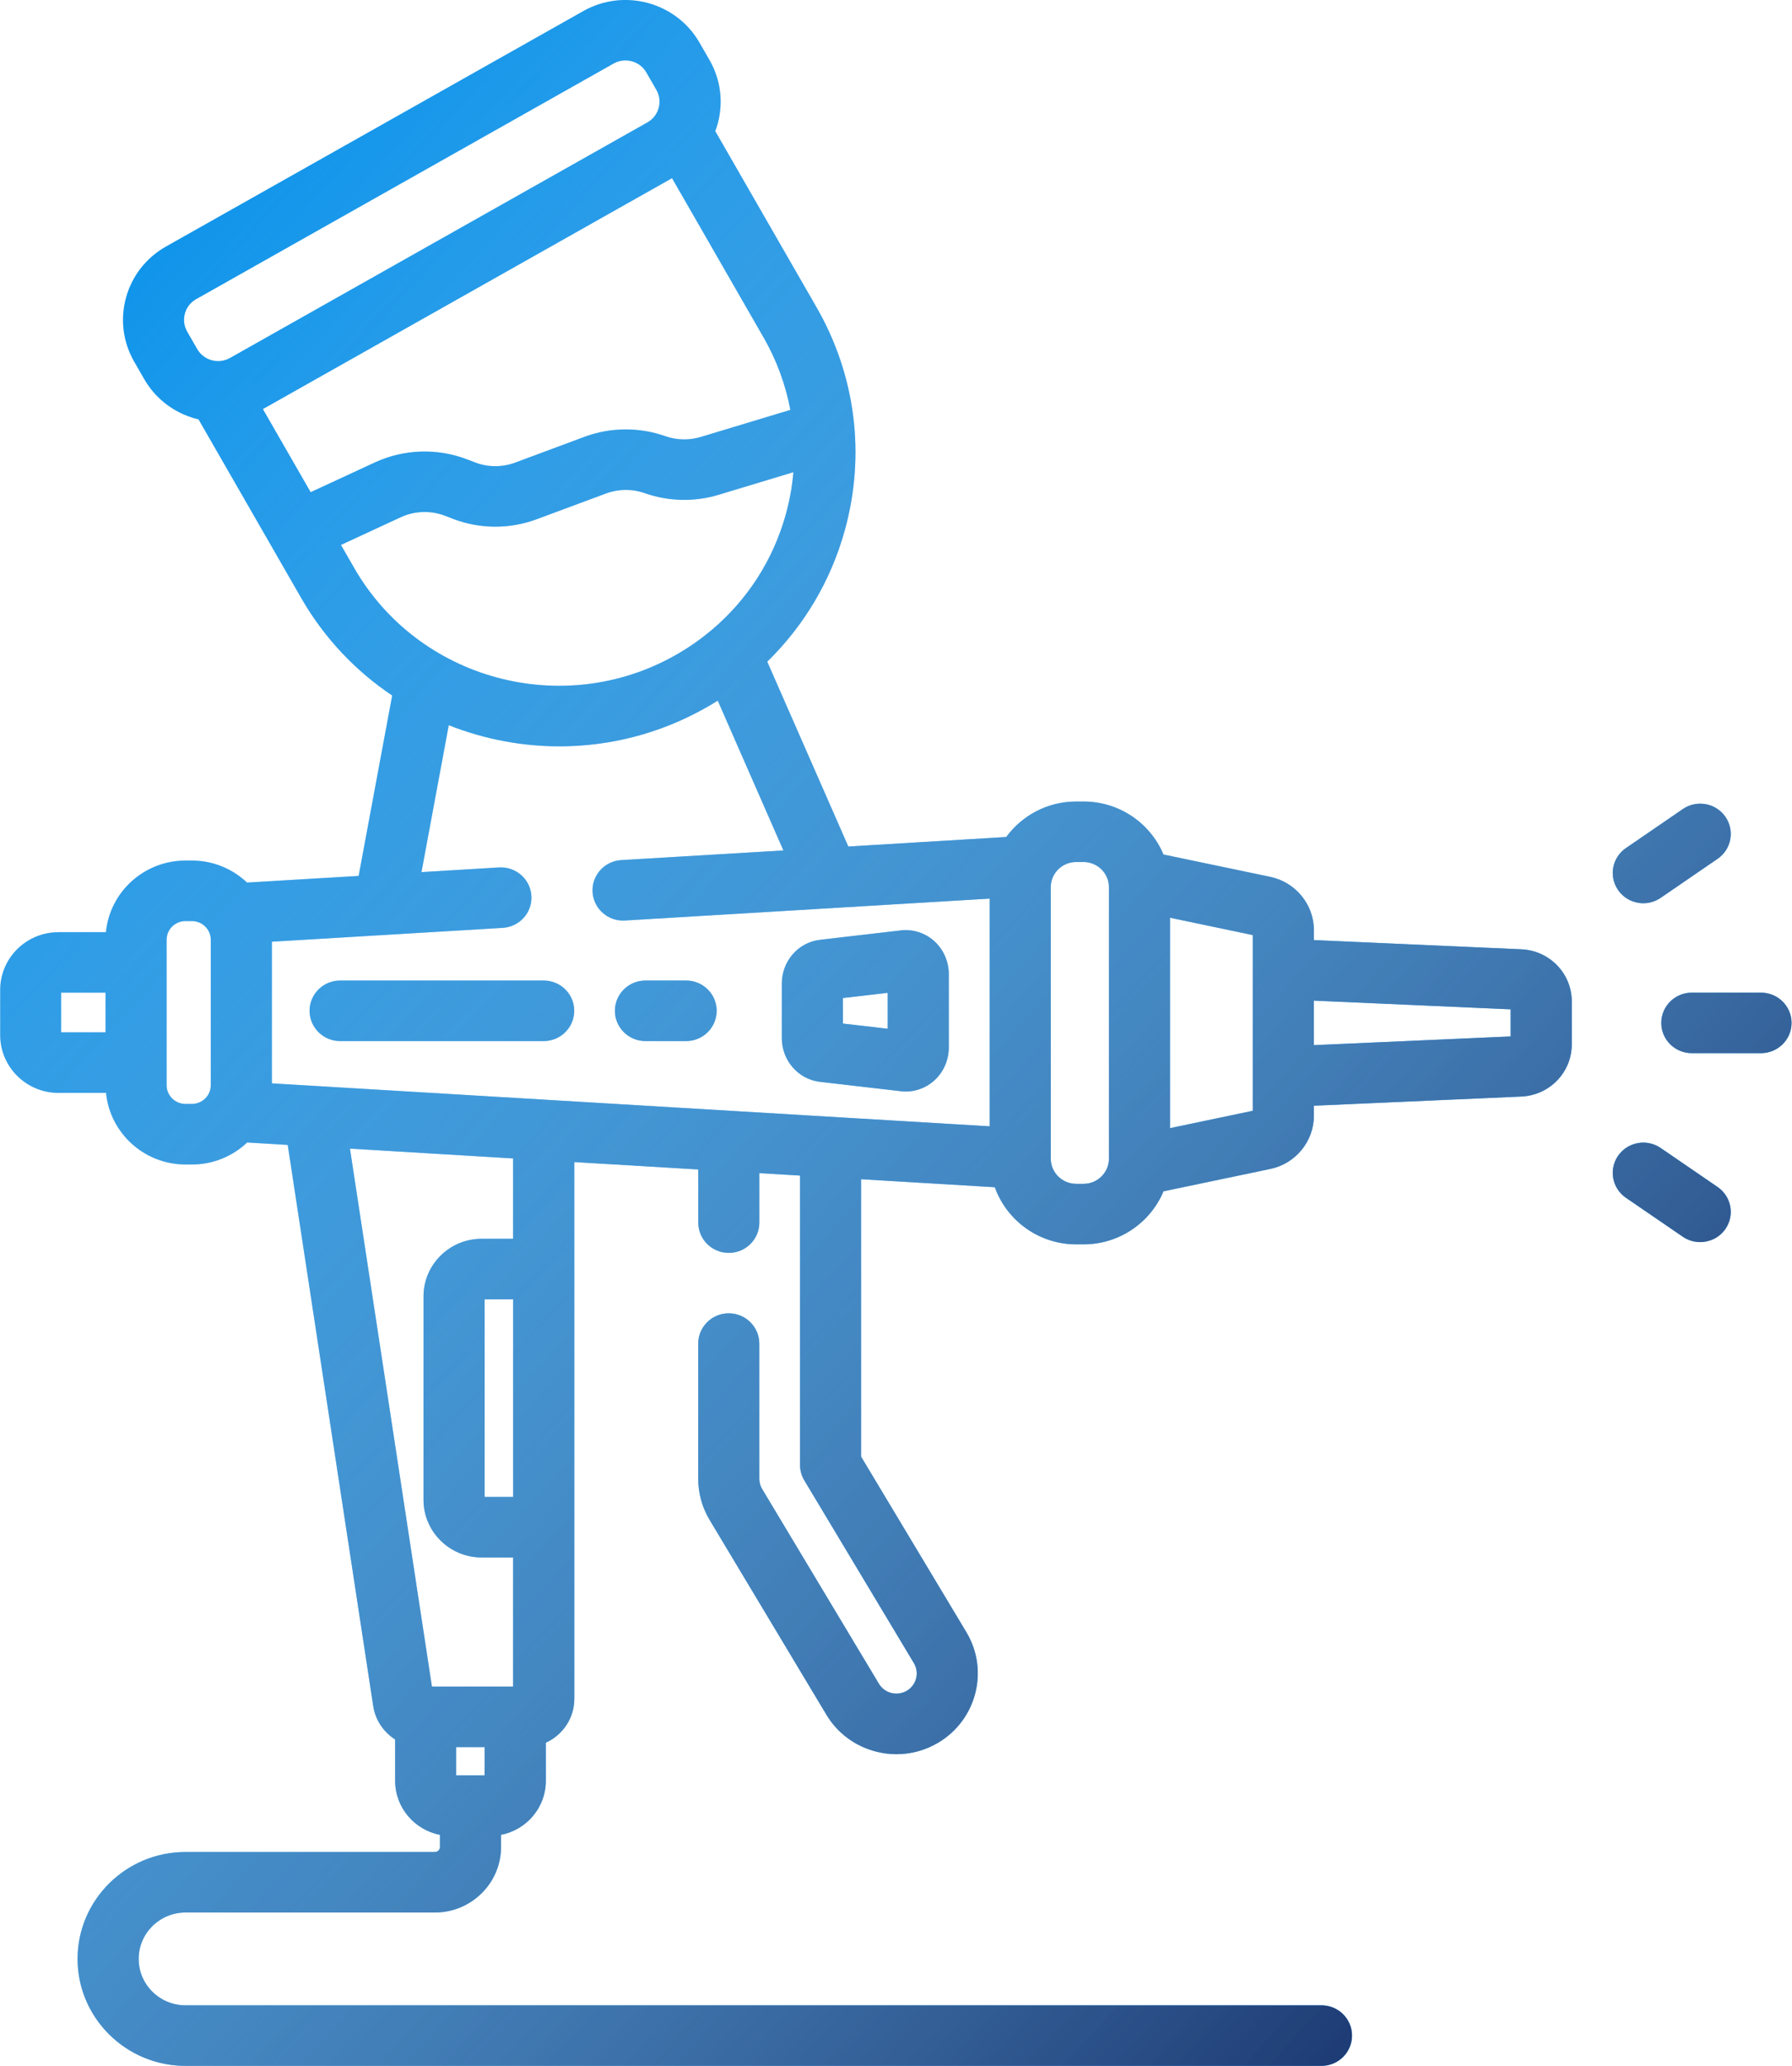 <?xml version="1.0" encoding="UTF-8"?>
<svg id="SVGDoc" width="59" height="68" xmlns="http://www.w3.org/2000/svg" version="1.1" xmlns:xlink="http://www.w3.org/1999/xlink" xmlns:avocode="https://avocode.com/" viewBox="0 0 59 68"><defs><linearGradient id="LinearGradient1290" gradientUnits="userSpaceOnUse" x1="0.004" y1="6.987" x2="59.004" y2="60.999"><stop stop-opacity="0" stop-color="#ffffff" offset="0"></stop><stop stop-opacity="1" stop-color="#0d225d" offset="1"></stop></linearGradient></defs><desc>Generated with Avocode.</desc><g><g><title>Shape 49</title><path d="M1.923,30.677h1.565c0.128,-1.32 1.254,-2.356 2.619,-2.356h0.212c0.703,0 1.342,0.277 1.815,0.724l3.674,-0.219l1.104,-5.937c-1.198,-0.802 -2.232,-1.882 -2.995,-3.208l-3.382,-5.881c-0.031,-0.008 -0.063,-0.013 -0.094,-0.022c-0.722,-0.198 -1.325,-0.66 -1.695,-1.305l-0.328,-0.571c-0.371,-0.646 -0.466,-1.395 -0.268,-2.111c0.198,-0.715 0.666,-1.311 1.317,-1.679l13.738,-7.748c1.344,-0.759 3.06,-0.292 3.825,1.039l0.328,0.571c0.371,0.644 0.466,1.394 0.268,2.11c-0.022,0.078 -0.048,0.155 -0.077,0.231l3.333,5.796c1.29,2.242 1.621,4.851 0.932,7.341c-0.461,1.665 -1.343,3.141 -2.553,4.324l2.669,6.083l5.199,-0.313c0.518,-0.707 1.357,-1.168 2.305,-1.168h0.24c1.186,0 2.204,0.72 2.632,1.744l3.52,0.736c0.83,0.176 1.433,0.911 1.433,1.751v0.329l6.829,0.303c0.931,0.041 1.661,0.796 1.661,1.718v1.41c0,0.921 -0.73,1.677 -1.661,1.718l-6.829,0.302v0.329c0,0.842 -0.603,1.579 -1.433,1.751l-3.519,0.737c-0.428,1.023 -1.447,1.745 -2.632,1.745h-0.24c-1.237,0 -2.289,-0.786 -2.682,-1.88l-4.403,-0.263v9.129l3.467,5.779c0.755,1.258 0.336,2.891 -0.935,3.64c-0.42,0.247 -0.889,0.374 -1.365,0.374c-0.222,0 -0.445,-0.028 -0.666,-0.084c-0.694,-0.175 -1.278,-0.606 -1.643,-1.216l-3.844,-6.409c-0.246,-0.409 -0.376,-0.878 -0.376,-1.355v-4.448c0,-0.55 0.45,-0.997 1.005,-0.997c0.555,0 1.006,0.446 1.006,0.997v4.448c0,0.118 0.033,0.237 0.094,0.338l3.843,6.407c0.092,0.153 0.238,0.262 0.411,0.305c0.173,0.043 0.354,0.018 0.508,-0.073c0.154,-0.09 0.263,-0.235 0.307,-0.407c0.044,-0.171 0.018,-0.351 -0.073,-0.503l-3.608,-6.014c-0.092,-0.154 -0.141,-0.329 -0.141,-0.508v-9.523l-1.34,-0.08v1.629c0,0.549 -0.45,0.995 -1.005,0.995c-0.555,0 -1.005,-0.446 -1.005,-0.995v-1.75l-4.081,-0.243v17.662c0,0.642 -0.385,1.194 -0.938,1.446v1.255c0,0.879 -0.635,1.612 -1.475,1.777v0.399c0,1.189 -0.978,2.157 -2.18,2.157h-8.209c-0.85,0 -1.542,0.685 -1.542,1.527c0,0.843 0.691,1.528 1.542,1.528h37.401c0.555,0 1.005,0.445 1.005,0.995c0,0.55 -0.45,0.997 -1.005,0.997h-37.401c-1.959,0 -3.553,-1.58 -3.553,-3.519c0,-1.94 1.594,-3.519 3.553,-3.519h8.209c0.093,0 0.169,-0.075 0.169,-0.165v-0.399c-0.839,-0.165 -1.475,-0.897 -1.475,-1.777v-1.362c-0.385,-0.246 -0.661,-0.648 -0.726,-1.126l-2.811,-18.441l-1.336,-0.08c-0.473,0.447 -1.111,0.724 -1.815,0.724h-0.211c-1.366,0 -2.491,-1.036 -2.62,-2.356h-1.565c-1.059,0 -1.92,-0.854 -1.92,-1.902v-1.485c-0.001,-1.05 0.861,-1.902 1.919,-1.902zM43.258,34.396l6.479,-0.287v-0.892l-6.479,-0.286zM38.522,37.127l2.725,-0.571v-5.783l-2.725,-0.571zM34.595,38.13c0,0.458 0.376,0.83 0.838,0.83h0.24c0.462,0 0.838,-0.372 0.838,-0.83v-8.932c0,-0.458 -0.376,-0.83 -0.838,-0.83h-0.24c-0.462,0 -0.838,0.372 -0.838,0.83zM21.61,2.958l-0.328,-0.571c-0.217,-0.379 -0.702,-0.509 -1.083,-0.294l-13.738,7.751c-0.184,0.102 -0.317,0.271 -0.373,0.473c-0.056,0.202 -0.029,0.415 0.076,0.598l0.328,0.571c0.105,0.182 0.275,0.313 0.48,0.37c0.205,0.054 0.419,0.028 0.603,-0.077l13.738,-7.75c0.184,-0.103 0.317,-0.272 0.373,-0.475c0.056,-0.201 0.029,-0.414 -0.076,-0.597zM25.134,11.096l-3.008,-5.232l-13.47,7.599l1.572,2.734l2.116,-0.979c0.951,-0.441 2.058,-0.477 3.037,-0.099l0.256,0.098c0.425,0.164 0.895,0.166 1.323,0.008l2.288,-0.851c0.854,-0.316 1.797,-0.323 2.656,-0.02c0.373,0.133 0.786,0.141 1.165,0.027l2.953,-0.892c-0.157,-0.83 -0.453,-1.639 -0.887,-2.393zM25.873,16.925c0.127,-0.458 0.209,-0.922 0.249,-1.385l-2.466,0.745c-0.789,0.24 -1.652,0.219 -2.428,-0.055c-0.412,-0.147 -0.864,-0.142 -1.274,0.01l-2.288,0.85c-0.891,0.33 -1.871,0.324 -2.758,-0.017l-0.256,-0.099c-0.47,-0.18 -1,-0.163 -1.457,0.048l-1.969,0.912l0.437,0.76c2.115,3.678 6.858,4.966 10.571,2.871c0.41,-0.232 0.791,-0.495 1.145,-0.789c0.017,-0.014 0.035,-0.03 0.053,-0.043c1.175,-0.99 2.024,-2.303 2.441,-3.807zM15.017,58.427h0.939v-0.93h-0.939zM14.22,55.504h2.673v-4.248h-1.035c-1.055,0 -1.914,-0.85 -1.914,-1.896v-6.697c0,-1.045 0.858,-1.895 1.914,-1.895h1.035v-2.644l-5.371,-0.323zM16.894,49.264v-6.504h-0.938v6.504zM32.584,37.067v-7.494l-12.01,0.721c-0.553,0.034 -1.031,-0.386 -1.064,-0.934c-0.034,-0.548 0.389,-1.022 0.943,-1.054l5.34,-0.318l-2.162,-4.931c-0.131,0.084 -0.264,0.164 -0.4,0.239c-1.521,0.859 -3.178,1.266 -4.815,1.266c-1.25,0 -2.486,-0.239 -3.641,-0.695l-0.898,4.834l2.555,-0.154c0.555,-0.032 1.031,0.388 1.064,0.936c0.034,0.547 -0.389,1.019 -0.943,1.053l-7.601,0.456v4.661zM5.486,35.714c0,0.34 0.279,0.616 0.621,0.616h0.211c0.343,0 0.622,-0.276 0.622,-0.616v-4.785c0,-0.341 -0.279,-0.616 -0.622,-0.616h-0.211c-0.343,0 -0.621,0.275 -0.621,0.616zM2.013,33.973h1.462v-1.305h-1.462zM26.997,30.929l2.667,-0.31c0.391,-0.044 0.785,0.079 1.082,0.341c0.313,0.276 0.492,0.677 0.492,1.1v2.411c0,0.424 -0.179,0.825 -0.492,1.1c-0.257,0.228 -0.587,0.351 -0.924,0.351c-0.053,0 -0.106,-0.004 -0.158,-0.01l-2.667,-0.309c-0.716,-0.084 -1.256,-0.702 -1.256,-1.439v-1.795c-0,-0.739 0.54,-1.357 1.256,-1.439zM27.752,33.685l1.475,0.171v-1.182l-1.475,0.171zM21.25,32.269h1.341c0.555,0 1.005,0.446 1.005,0.996c0,0.549 -0.45,0.997 -1.005,0.997h-1.341c-0.555,0 -1.005,-0.447 -1.005,-0.997c0,-0.549 0.45,-0.996 1.005,-0.996zM11.198,32.269h6.703c0.555,0 1.005,0.446 1.005,0.996c0,0.549 -0.45,0.997 -1.005,0.997h-6.703c-0.555,0 -1.006,-0.447 -1.006,-0.997c0,-0.549 0.45,-0.996 1.006,-0.996zM55.701,32.668h2.279c0.555,0 1.005,0.445 1.005,0.996c0,0.55 -0.45,0.995 -1.005,0.995h-2.279c-0.555,0 -1.005,-0.445 -1.005,-0.995c0,-0.55 0.45,-0.996 1.005,-0.996zM53.532,27.911l1.874,-1.285c0.457,-0.313 1.083,-0.2 1.399,0.252c0.316,0.454 0.202,1.074 -0.255,1.385l-1.874,1.285c-0.175,0.119 -0.374,0.177 -0.571,0.177c-0.319,0 -0.633,-0.151 -0.828,-0.43c-0.316,-0.452 -0.202,-1.071 0.255,-1.385zM53.277,38.032c0.316,-0.452 0.942,-0.564 1.399,-0.252l1.874,1.284c0.457,0.313 0.571,0.933 0.255,1.385c-0.195,0.279 -0.509,0.428 -0.828,0.428c-0.197,0 -0.397,-0.057 -0.571,-0.176l-1.874,-1.283c-0.457,-0.313 -0.571,-0.934 -0.255,-1.386z" fill="#028fea" fill-opacity="1"></path><path d="M1.923,30.677h1.565c0.128,-1.32 1.254,-2.356 2.619,-2.356h0.212c0.703,0 1.342,0.277 1.815,0.724l3.674,-0.219l1.104,-5.937c-1.198,-0.802 -2.232,-1.882 -2.995,-3.208l-3.382,-5.881c-0.031,-0.008 -0.063,-0.013 -0.094,-0.022c-0.722,-0.198 -1.325,-0.66 -1.695,-1.305l-0.328,-0.571c-0.371,-0.646 -0.466,-1.395 -0.268,-2.111c0.198,-0.715 0.666,-1.311 1.317,-1.679l13.738,-7.748c1.344,-0.759 3.06,-0.292 3.825,1.039l0.328,0.571c0.371,0.644 0.466,1.394 0.268,2.11c-0.022,0.078 -0.048,0.155 -0.077,0.231l3.333,5.796c1.29,2.242 1.621,4.851 0.932,7.341c-0.461,1.665 -1.343,3.141 -2.553,4.324l2.669,6.083l5.199,-0.313c0.518,-0.707 1.357,-1.168 2.305,-1.168h0.24c1.186,0 2.204,0.72 2.632,1.744l3.52,0.736c0.83,0.176 1.433,0.911 1.433,1.751v0.329l6.829,0.303c0.931,0.041 1.661,0.796 1.661,1.718v1.41c0,0.921 -0.73,1.677 -1.661,1.718l-6.829,0.302v0.329c0,0.842 -0.603,1.579 -1.433,1.751l-3.519,0.737c-0.428,1.023 -1.447,1.745 -2.632,1.745h-0.24c-1.237,0 -2.289,-0.786 -2.682,-1.88l-4.403,-0.263v9.129l3.467,5.779c0.755,1.258 0.336,2.891 -0.935,3.64c-0.42,0.247 -0.889,0.374 -1.365,0.374c-0.222,0 -0.445,-0.028 -0.666,-0.084c-0.694,-0.175 -1.278,-0.606 -1.643,-1.216l-3.844,-6.409c-0.246,-0.409 -0.376,-0.878 -0.376,-1.355v-4.448c0,-0.55 0.45,-0.997 1.005,-0.997c0.555,0 1.006,0.446 1.006,0.997v4.448c0,0.118 0.033,0.237 0.094,0.338l3.843,6.407c0.092,0.153 0.238,0.262 0.411,0.305c0.173,0.043 0.354,0.018 0.508,-0.073c0.154,-0.09 0.263,-0.235 0.307,-0.407c0.044,-0.171 0.018,-0.351 -0.073,-0.503l-3.608,-6.014c-0.092,-0.154 -0.141,-0.329 -0.141,-0.508v-9.523l-1.34,-0.08v1.629c0,0.549 -0.45,0.995 -1.005,0.995c-0.555,0 -1.005,-0.446 -1.005,-0.995v-1.75l-4.081,-0.243v17.662c0,0.642 -0.385,1.194 -0.938,1.446v1.255c0,0.879 -0.635,1.612 -1.475,1.777v0.399c0,1.189 -0.978,2.157 -2.18,2.157h-8.209c-0.85,0 -1.542,0.685 -1.542,1.527c0,0.843 0.691,1.528 1.542,1.528h37.401c0.555,0 1.005,0.445 1.005,0.995c0,0.55 -0.45,0.997 -1.005,0.997h-37.401c-1.959,0 -3.553,-1.58 -3.553,-3.519c0,-1.94 1.594,-3.519 3.553,-3.519h8.209c0.093,0 0.169,-0.075 0.169,-0.165v-0.399c-0.839,-0.165 -1.475,-0.897 -1.475,-1.777v-1.362c-0.385,-0.246 -0.661,-0.648 -0.726,-1.126l-2.811,-18.441l-1.336,-0.08c-0.473,0.447 -1.111,0.724 -1.815,0.724h-0.211c-1.366,0 -2.491,-1.036 -2.62,-2.356h-1.565c-1.059,0 -1.92,-0.854 -1.92,-1.902v-1.485c-0.001,-1.05 0.861,-1.902 1.919,-1.902zM43.258,34.396l6.479,-0.287v-0.892l-6.479,-0.286zM38.522,37.127l2.725,-0.571v-5.783l-2.725,-0.571zM34.595,38.13c0,0.458 0.376,0.83 0.838,0.83h0.24c0.462,0 0.838,-0.372 0.838,-0.83v-8.932c0,-0.458 -0.376,-0.83 -0.838,-0.83h-0.24c-0.462,0 -0.838,0.372 -0.838,0.83zM21.61,2.958l-0.328,-0.571c-0.217,-0.379 -0.702,-0.509 -1.083,-0.294l-13.738,7.751c-0.184,0.102 -0.317,0.271 -0.373,0.473c-0.056,0.202 -0.029,0.415 0.076,0.598l0.328,0.571c0.105,0.182 0.275,0.313 0.48,0.37c0.205,0.054 0.419,0.028 0.603,-0.077l13.738,-7.75c0.184,-0.103 0.317,-0.272 0.373,-0.475c0.056,-0.201 0.029,-0.414 -0.076,-0.597zM25.134,11.096l-3.008,-5.232l-13.47,7.599l1.572,2.734l2.116,-0.979c0.951,-0.441 2.058,-0.477 3.037,-0.099l0.256,0.098c0.425,0.164 0.895,0.166 1.323,0.008l2.288,-0.851c0.854,-0.316 1.797,-0.323 2.656,-0.02c0.373,0.133 0.786,0.141 1.165,0.027l2.953,-0.892c-0.157,-0.83 -0.453,-1.639 -0.887,-2.393zM25.873,16.925c0.127,-0.458 0.209,-0.922 0.249,-1.385l-2.466,0.745c-0.789,0.24 -1.652,0.219 -2.428,-0.055c-0.412,-0.147 -0.864,-0.142 -1.274,0.01l-2.288,0.85c-0.891,0.33 -1.871,0.324 -2.758,-0.017l-0.256,-0.099c-0.47,-0.18 -1,-0.163 -1.457,0.048l-1.969,0.912l0.437,0.76c2.115,3.678 6.858,4.966 10.571,2.871c0.41,-0.232 0.791,-0.495 1.145,-0.789c0.017,-0.014 0.035,-0.03 0.053,-0.043c1.175,-0.99 2.024,-2.303 2.441,-3.807zM15.017,58.427h0.939v-0.93h-0.939zM14.22,55.504h2.673v-4.248h-1.035c-1.055,0 -1.914,-0.85 -1.914,-1.896v-6.697c0,-1.045 0.858,-1.895 1.914,-1.895h1.035v-2.644l-5.371,-0.323zM16.894,49.264v-6.504h-0.938v6.504zM32.584,37.067v-7.494l-12.01,0.721c-0.553,0.034 -1.031,-0.386 -1.064,-0.934c-0.034,-0.548 0.389,-1.022 0.943,-1.054l5.34,-0.318l-2.162,-4.931c-0.131,0.084 -0.264,0.164 -0.4,0.239c-1.521,0.859 -3.178,1.266 -4.815,1.266c-1.25,0 -2.486,-0.239 -3.641,-0.695l-0.898,4.834l2.555,-0.154c0.555,-0.032 1.031,0.388 1.064,0.936c0.034,0.547 -0.389,1.019 -0.943,1.053l-7.601,0.456v4.661zM5.486,35.714c0,0.34 0.279,0.616 0.621,0.616h0.211c0.343,0 0.622,-0.276 0.622,-0.616v-4.785c0,-0.341 -0.279,-0.616 -0.622,-0.616h-0.211c-0.343,0 -0.621,0.275 -0.621,0.616zM2.013,33.973h1.462v-1.305h-1.462zM26.997,30.929l2.667,-0.31c0.391,-0.044 0.785,0.079 1.082,0.341c0.313,0.276 0.492,0.677 0.492,1.1v2.411c0,0.424 -0.179,0.825 -0.492,1.1c-0.257,0.228 -0.587,0.351 -0.924,0.351c-0.053,0 -0.106,-0.004 -0.158,-0.01l-2.667,-0.309c-0.716,-0.084 -1.256,-0.702 -1.256,-1.439v-1.795c-0,-0.739 0.54,-1.357 1.256,-1.439zM27.752,33.685l1.475,0.171v-1.182l-1.475,0.171zM21.25,32.269h1.341c0.555,0 1.005,0.446 1.005,0.996c0,0.549 -0.45,0.997 -1.005,0.997h-1.341c-0.555,0 -1.005,-0.447 -1.005,-0.997c0,-0.549 0.45,-0.996 1.005,-0.996zM11.198,32.269h6.703c0.555,0 1.005,0.446 1.005,0.996c0,0.549 -0.45,0.997 -1.005,0.997h-6.703c-0.555,0 -1.006,-0.447 -1.006,-0.997c0,-0.549 0.45,-0.996 1.006,-0.996zM55.701,32.668h2.279c0.555,0 1.005,0.445 1.005,0.996c0,0.55 -0.45,0.995 -1.005,0.995h-2.279c-0.555,0 -1.005,-0.445 -1.005,-0.995c0,-0.55 0.45,-0.996 1.005,-0.996zM53.532,27.911l1.874,-1.285c0.457,-0.313 1.083,-0.2 1.399,0.252c0.316,0.454 0.202,1.074 -0.255,1.385l-1.874,1.285c-0.175,0.119 -0.374,0.177 -0.571,0.177c-0.319,0 -0.633,-0.151 -0.828,-0.43c-0.316,-0.452 -0.202,-1.071 0.255,-1.385zM53.277,38.032c0.316,-0.452 0.942,-0.564 1.399,-0.252l1.874,1.284c0.457,0.313 0.571,0.933 0.255,1.385c-0.195,0.279 -0.509,0.428 -0.828,0.428c-0.197,0 -0.397,-0.057 -0.571,-0.176l-1.874,-1.283c-0.457,-0.313 -0.571,-0.934 -0.255,-1.386z" fill="url(#LinearGradient1290)"></path></g></g></svg>